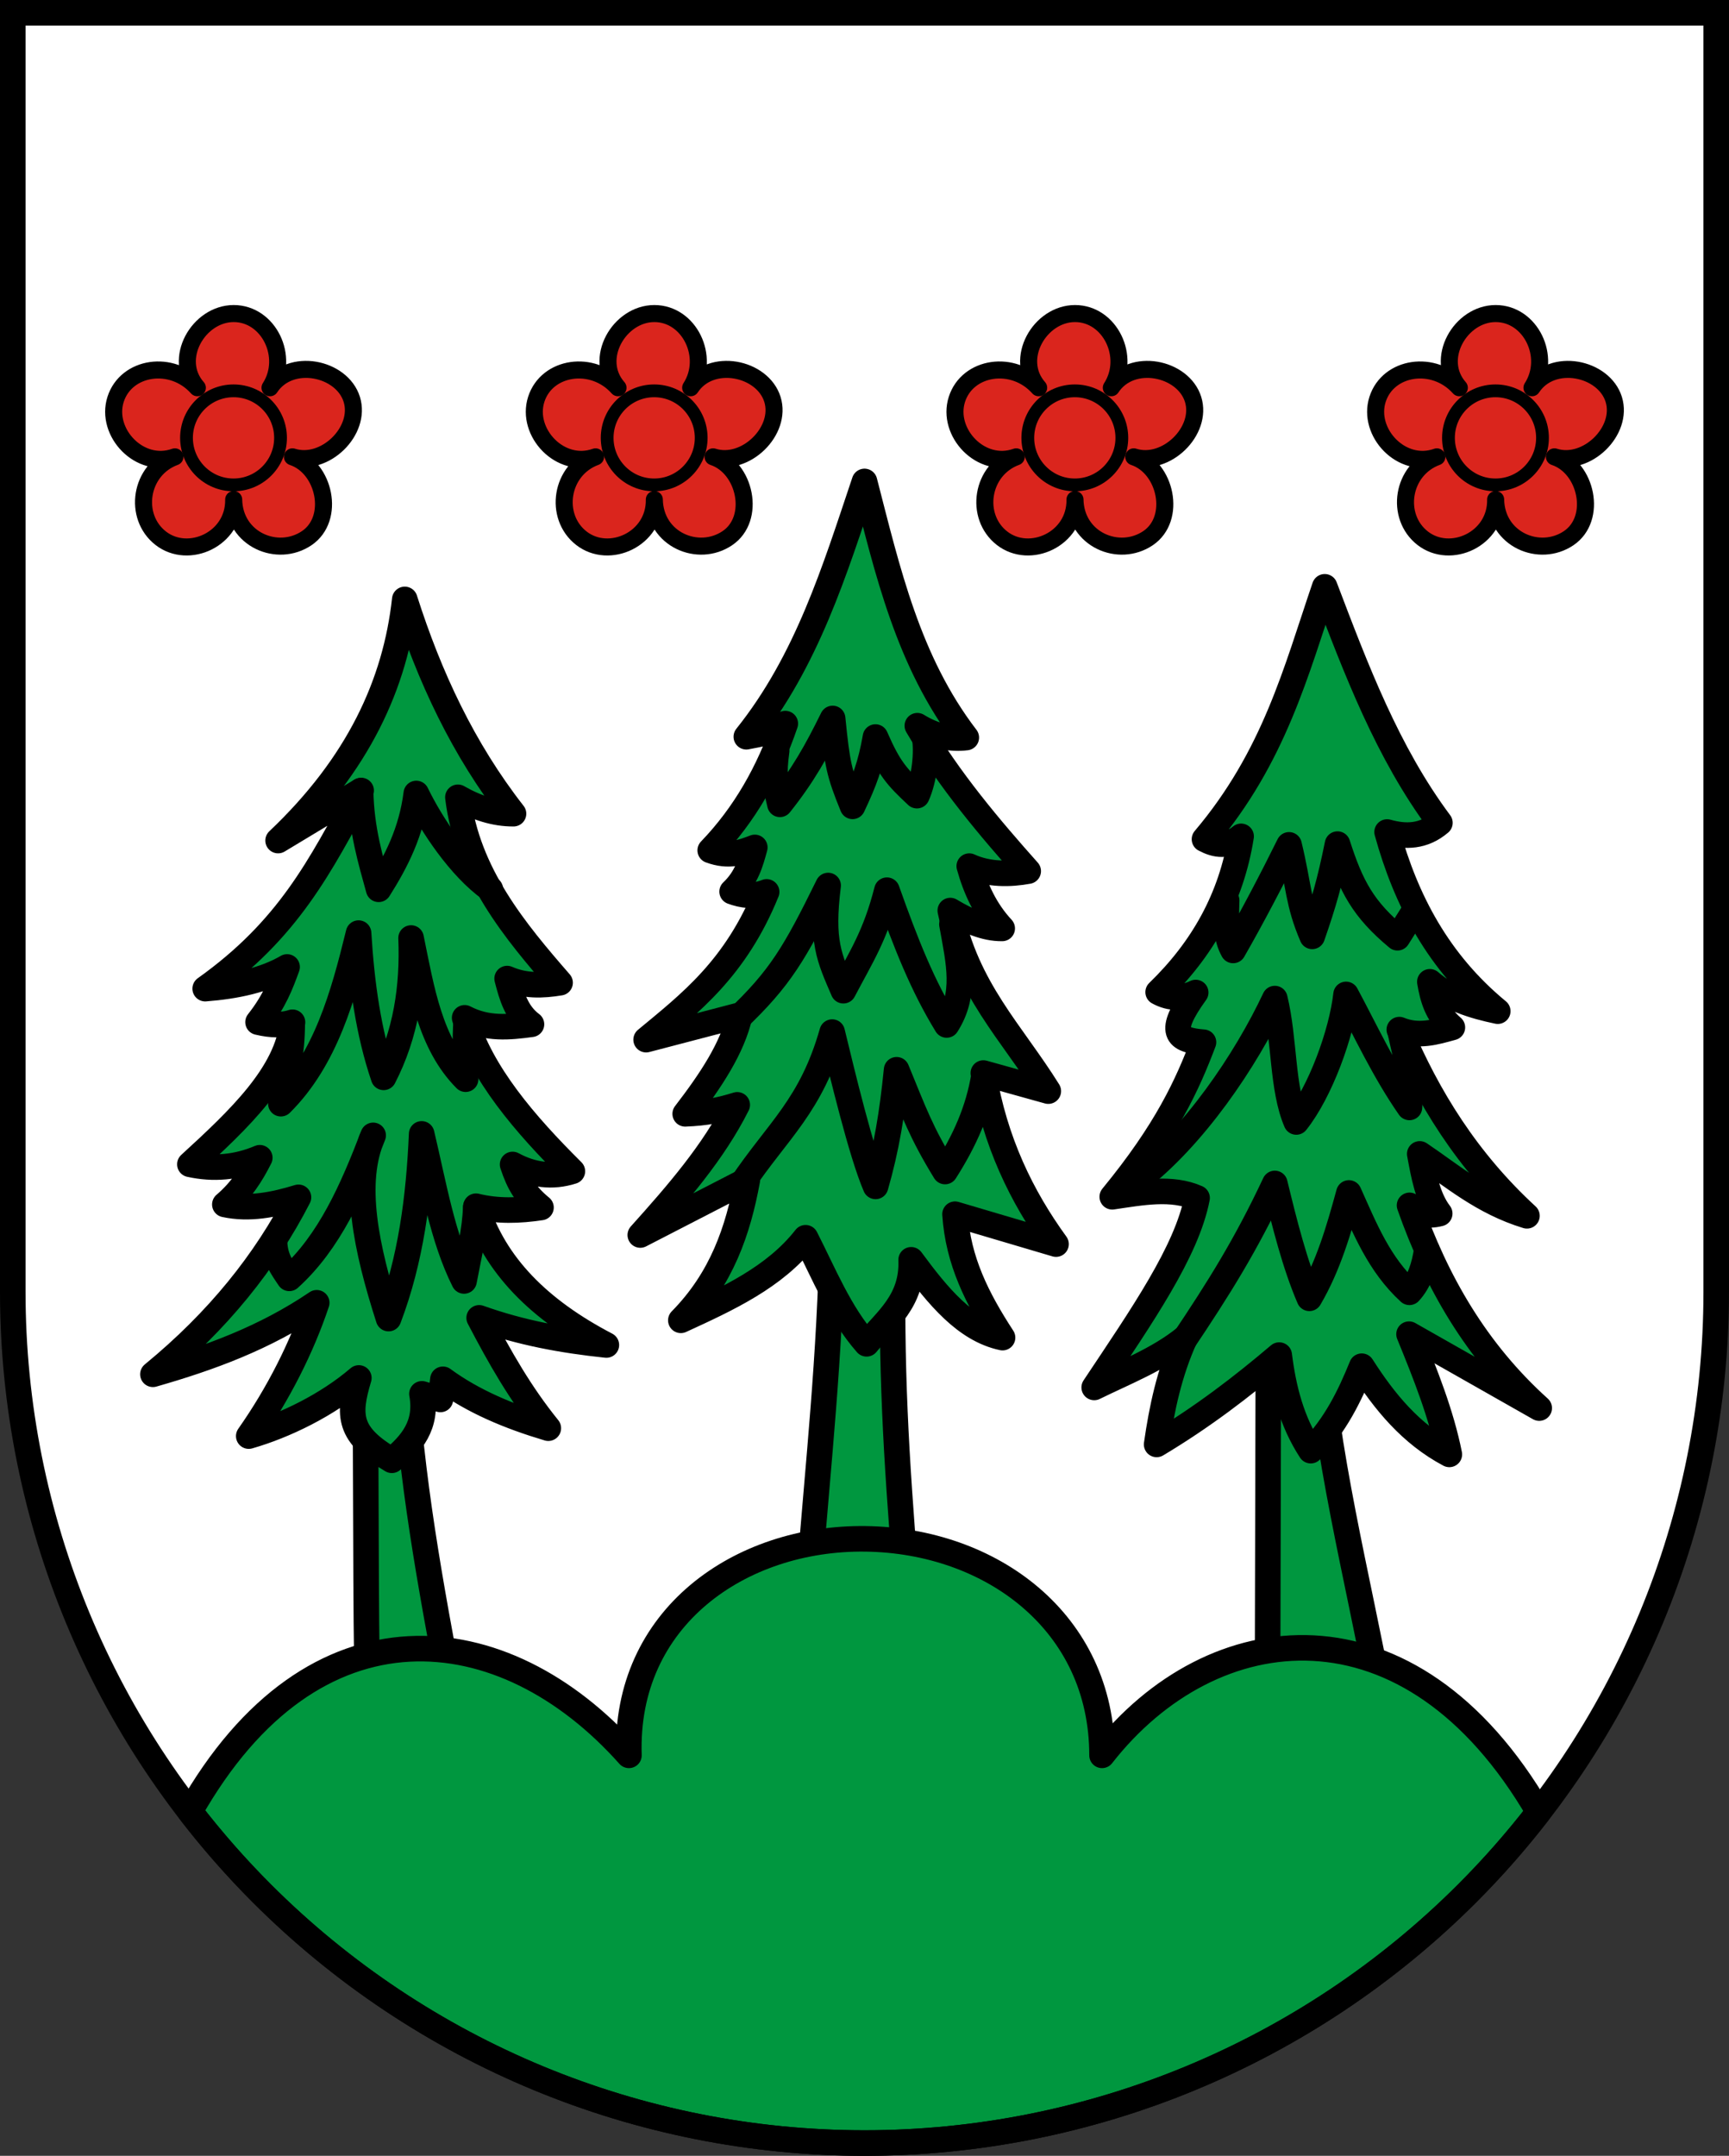 <?xml version="1.0" encoding="UTF-8"?>
<svg width="203mm" height="253mm" version="1.1" viewBox="0 0 203 253" xmlns="http://www.w3.org/2000/svg">
 <rect x="0" y="0" width="203" height="253" fill="#333333" stroke="none"/>
 <title>Wappen von Schömberg</title>
 <g transform="translate(59.97 -22)">
  <path d="m-58.47 23.5 3.87e-4 150.117c6.8e-5 26.49 10.536 51.896 29.289 70.627 18.753 18.732 44.189 29.255 70.71 29.255 26.522 8e-5 51.957-10.523 70.711-29.255 18.754-18.732 29.289-44.137 29.289-70.628l-6e-5 -150.117z" fill="#fff"/>
  <g stroke="#000" stroke-linecap="round" stroke-linejoin="round" stroke-miterlimit="8">
   <g transform="translate(-60.425 18.5)">
    <path d="m77.278 40.298c-4.117-1e-6 -7.239 5.33-4.264 8.706-2.975-3.336-8.36-2.513-9.6 1.364s2.824 8.232 6.965 6.745c-4.141 1.527-4.927 7.007-1.669 9.549 3.258 2.542 8.649 0.125 8.569-4.538 0.08 4.703 5.15 6.839 8.569 4.538s2.11-8.303-1.669-9.549c3.779 1.206 8.124-3.029 6.965-6.745s-7.228-4.981-9.6-1.364c2.332-3.617-0.148-8.706-4.264-8.706z" fill="#da251d" stroke-width="2"/>
    <circle cx="77.26" cy="54.886" r="5.52" fill="none" stroke-width="1.5"/>
   </g>
   <g transform="translate(-109.813 18.5)">
    <path d="m77.278 40.298c-4.117-1e-6 -7.239 5.33-4.264 8.706-2.975-3.336-8.36-2.513-9.6 1.364s2.824 8.232 6.965 6.745c-4.141 1.527-4.927 7.007-1.669 9.549 3.258 2.542 8.649 0.125 8.569-4.538 0.08 4.703 5.15 6.839 8.569 4.538s2.11-8.303-1.669-9.549c3.779 1.206 8.124-3.029 6.965-6.745s-7.228-4.981-9.6-1.364c2.332-3.617-0.148-8.706-4.264-8.706z" fill="#da251d" stroke-width="2"/>
    <circle cx="77.26" cy="54.886" r="5.52" fill="none" stroke-width="1.5"/>
   </g>
   <g transform="translate(38.353 18.5)">
    <path d="m77.278 40.298c-4.117-1e-6 -7.239 5.33-4.264 8.706-2.975-3.336-8.36-2.513-9.6 1.364s2.824 8.232 6.965 6.745c-4.141 1.527-4.927 7.007-1.669 9.549 3.258 2.542 8.649 0.125 8.569-4.538 0.08 4.703 5.15 6.839 8.569 4.538s2.11-8.303-1.669-9.549c3.779 1.206 8.124-3.029 6.965-6.745s-7.228-4.981-9.6-1.364c2.332-3.617-0.148-8.706-4.264-8.706z" fill="#da251d" stroke-width="2"/>
    <circle cx="77.26" cy="54.886" r="5.52" fill="none" stroke-width="1.5"/>
   </g>
   <g transform="translate(-11.036 18.5)">
    <path d="m77.278 40.298c-4.117-1e-6 -7.239 5.33-4.264 8.706-2.975-3.336-8.36-2.513-9.6 1.364s2.824 8.232 6.965 6.745c-4.141 1.527-4.927 7.007-1.669 9.549 3.258 2.542 8.649 0.125 8.569-4.538 0.08 4.703 5.15 6.839 8.569 4.538s2.11-8.303-1.669-9.549c3.779 1.206 8.124-3.029 6.965-6.745s-7.228-4.981-9.6-1.364c2.332-3.617-0.148-8.706-4.264-8.706z" fill="#da251d" stroke-width="2"/>
    <circle cx="77.26" cy="54.886" r="5.52" fill="none" stroke-width="1.5"/>
   </g>
  </g>
  <g fill="#00973f" stroke="#000" stroke-linecap="round" stroke-linejoin="round" stroke-miterlimit="8" stroke-width="3">
   <path d="m88.96 175.374-0.111 45.186 13.272 0.898c-2.717-14.554-6.536-29.107-7.437-43.661z"/>
   <path d="m-17.157 181.422c0.247 14.81 0.047 27.361 0.361 41.123l9.965-0.709c-2.717-14.554-4.835-25.8-5.736-40.354z"/>
   <path d="m37.767 166.188c-0.287 15.344-1.69 27.494-2.712 40.856l11.301-0.174c-1.113-14.153-1.762-24.196-1.46-39.017z"/>
   <path d="m41.646 202.592c-14.717-0.189-28.32 9.245-27.773 25.408-14.678-16.484-37.057-19.011-51.546 6.586 2.608 3.379 5.439 6.609 8.492 9.659 18.753 18.732 44.188 29.255 70.71 29.255 26.522 8e-5 51.957-10.524 70.711-29.255 3.036-3.033 5.853-6.242 8.449-9.601-15.086-25.919-38.381-23.139-51.269-6.644 0-15.662-13.057-25.219-27.773-25.408z"/>
   <path d="m95.564 90.865c-3.389 9.94-5.908 19.924-14.117 29.622 1.332 0.701 2.719 0.963 4.301-0.337-1.146 7.276-4.566 13.273-9.742 18.282 1.47 0.809 2.94 0.748 4.41 0.046-3.414 4.726-2.253 5.587 0.914 5.833-1.902 5.027-4.337 10.379-10.711 18.139 3.467-0.508 6.98-1.184 9.96 0.134-1.216 6.288-6.472 13.819-12.079 22.24 3.524-1.735 7.58-3.308 10.674-5.831-1.854 4.099-2.742 8.294-3.345 12.518 5.37-3.208 10.026-6.774 14.393-10.484 0.498 3.949 1.449 7.768 3.701 11.216 2.916-2.998 4.57-6.416 5.991-9.911 2.665 4.161 5.74 7.939 10.282 10.349-0.937-4.703-2.807-9.405-4.733-14.108l15.285 8.673c-7.422-6.687-12.079-14.838-15.226-23.789 0.875 0.994 2.04 1.35 3.544 0.958-1.453-1.913-1.87-4.474-2.345-6.998 3.922 2.646 7.373 5.677 12.587 7.266-7.01-6.45-11.621-13.893-14.986-21.852 2.244 0.916 4.232 0.296 6.231-0.257-1.818-1.551-2.319-3.431-2.646-5.354 2.28 1.98 5.069 2.84 7.973 3.447-6.983-5.752-10.784-13.011-12.992-21.024 2.175 0.613 4.276 0.565 6.2-1.08-6.153-8.245-9.828-17.977-13.524-27.697z"/>
  </g>
  <path d="m107.545 168.647c-0.29 1.981-0.858 3.741-2.036 5.012-3.58-3.28-5.244-7.519-7.107-11.658-1.175 4.307-2.417 8.581-4.642 12.363-1.692-3.927-2.888-8.678-4.055-13.479-3.404 7.244-6.562 12.277-10.867 18.691" fill="none" stroke="#000" stroke-linecap="round" stroke-linejoin="round" stroke-miterlimit="8" stroke-width="3"/>
  <path d="m-12.446 92.345c-1.088 9.902-5.478 19.404-14.873 28.3l9.751-5.875c-4.855 8.945-8.525 16.286-18.311 23.253 3.657-0.284 6.966-1.002 9.617-2.544-0.734 1.996-1.449 3.985-3.411 6.473 1.603 0.387 2.945 0.384 4.044 0.015-0.615 6.043-6.252 11.369-12.047 16.672 2.736 0.603 5.472 0.389 8.208-0.771-0.97 1.927-2.134 3.806-4.103 5.484 2.882 0.619 5.764 0.042 8.645-0.839-3.871 7.531-9.44 14.497-17.09 20.768 6.611-1.893 13.12-4.25 19.232-8.392-1.747 5.22-4.486 10.676-7.981 15.646 4.206-1.205 9.216-3.634 12.927-6.823-1.324 4.415-1.248 6.671 3.874 9.662 2.32-1.934 4.201-4.124 3.533-7.8l2.168 0.66 0.294-2.365c3.565 2.615 7.808 4.381 12.377 5.739-3.265-4.031-5.697-8.305-8.12-12.95 4.937 1.759 9.747 2.639 14.935 3.187-7.885-4.12-13.12-9.348-15.31-16.288 2.545 0.624 5.089 0.531 7.634 0.152-1.805-1.488-2.575-2.768-3.334-5.051 2.34 1.267 4.679 1.546 7.019 0.797-5.552-5.517-10.719-11.483-12.649-18.007 2.616 1.376 5.231 1.113 7.847 0.759-1.759-1.305-2.334-3.319-2.859-5.365 2.073 0.909 4.145 0.827 6.218 0.487-5.227-6.005-10.903-12.768-11.998-21.762 2.176 1.252 4.353 1.933 6.529 1.926-5.908-7.556-9.878-16.081-12.768-25.146z" fill="#00973f" stroke="#000" stroke-linecap="round" stroke-linejoin="round" stroke-miterlimit="8" stroke-width="3"/>
  <g fill="none" stroke="#000" stroke-linecap="round" stroke-linejoin="round" stroke-miterlimit="8" stroke-width="3">
   <path d="m-2.399 126.351c-3.557-2.535-6.916-7.554-8.695-11.231-0.565 4.505-2.357 7.988-4.419 11.246-0.92-3.352-2.04-7.005-2.117-11.562"/>
   <path d="m104.472 143.276c0.683 2.983 1.287 5.248 1.038 8.687-2.979-4.283-5.111-8.922-7.441-13.262-0.514 4.59-3.035 11.438-5.845 14.969-1.692-3.927-1.351-9.68-2.519-14.481-3.404 7.244-9.502 16.286-16.346 21.497"/>
   <path d="m106.209 128.71-2.103 3.341c-4.021-3.345-5.438-5.995-7.04-10.99-0.909 4.488-1.612 6.903-2.971 10.827-1.692-3.927-1.552-5.939-2.719-10.739-1.881 3.816-4.402 8.633-6.565 12.391-0.835-1.502-0.857-3.144-0.76-5.861"/>
  </g>
  <path d="m41.53 78.5c-3.513 10.464-6.74 21.049-13.875 29.961 1.623-0.319 3.295-0.54 4.575-1.543-1.919 5.638-4.758 10.664-8.814 14.878 2.21 0.815 3.72 0.23 5.235-0.346-0.488 1.786-0.959 3.574-2.663 5.186 1.207 0.442 2.491 0.651 4.052 0.032-3.65 8.98-8.943 13.032-14.149 17.343l10.999-2.876c-0.852 3.86-3.442 7.72-6.411 11.58 2.437-0.098 4.073-0.424 6.109-1.055-2.78 5.543-7.028 10.433-11.383 15.276l12.573-6.477c-1.084 5.931-3.013 11.62-7.812 16.489 5.521-2.532 11.037-5.07 14.644-9.69 2.186 4.284 3.987 8.826 7.166 12.447 2.32-2.825 5.422-5.025 5.231-9.859 3.134 4.248 6.371 8.215 10.731 9.133-3.001-4.603-5.218-9.031-5.58-14.483l11.859 3.508c-4.029-5.555-7.192-12.007-8.533-20.076l7.627 2.123c-4.324-6.931-9.585-11.948-11.509-21.191 2.032 1.211 4.064 2.125 6.096 2.096-1.986-2.139-3.126-4.64-3.869-7.311 2.261 1.043 4.841 0.968 6.923 0.586-4.453-5.001-9.266-10.654-13.019-17.063 1.916 1.185 3.832 1.63 5.748 1.39-6.853-8.943-9.237-19.561-11.95-30.056z" fill="#00973f" stroke="#000" stroke-linecap="round" stroke-linejoin="round" stroke-miterlimit="8" stroke-width="3"/>
  <g fill="none" stroke="#000" stroke-miterlimit="8">
   <g stroke-linecap="round" stroke-linejoin="round" stroke-width="3">
    <path d="m55.574 148.142c-0.668 4.155-2.275 7.71-4.587 11.343-2.824-4.603-3.638-6.952-5.689-11.941-0.514 5.158-1.189 9.242-2.469 13.686-1.692-3.927-3.928-13.308-5.095-18.109-2.459 8.662-6.373 11.521-10.678 17.935"/>
    <path d="m51.794 130.471c0.844 4.627 1.694 8.182-0.619 11.815-2.824-4.603-4.772-9.503-7.012-15.816-1.364 5.347-2.984 7.731-5.114 11.796-1.692-3.927-2.605-5.749-1.788-12.345-3.895 7.925-5.628 10.88-10.772 15.761"/>
    <path d="m48.558 108.301c0.376 2.042-8e-3 5.156-0.874 7.074-2.358-2.205-3.249-3.166-4.867-6.879-0.578 3.307-1.281 5.155-2.688 8.134-1.612-3.941-1.804-4.973-2.341-10.314-1.881 3.816-3.457 6.649-6.187 10.076-0.599-2.494-0.762-3.522-0.383-6.286"/>
    <path d="m-5.23 141.643c-0.165 2.336-0.067 4.671-0.073 7.007-4.177-4.201-5.155-10.472-6.403-16.568 0.234 5.778-0.61 11.286-3.223 16.352-1.784-5.242-2.579-10.977-2.942-16.929-1.783 7.299-3.865 14.806-9.123 20.02 0.715-3 1.337-6.209 1.332-9.384"/>
    <path d="m-4.122 163.703c-0.055 2.608-0.817 5.688-1.365 8.625-2.535-5.054-3.566-11.357-4.976-17.259-0.325 7.449-1.258 14.757-3.887 21.674-2.667-8.306-4.267-16.023-1.808-21.501-2.443 6.368-5.123 12.518-9.848 16.78-0.84-1.25-1.753-2.427-1.731-4.539"/>
   </g>
   <path d="m-58.47 23.5 3.87e-4 150.117c6.8e-5 26.49 10.536 51.896 29.289 70.627 18.753 18.732 44.189 29.255 70.71 29.255 26.522 8e-5 51.957-10.523 70.711-29.255 18.754-18.732 29.289-44.137 29.289-70.628l-6e-5 -150.117z" stroke-linecap="square" stroke-width="3"/>
  </g>
 </g>
</svg>
